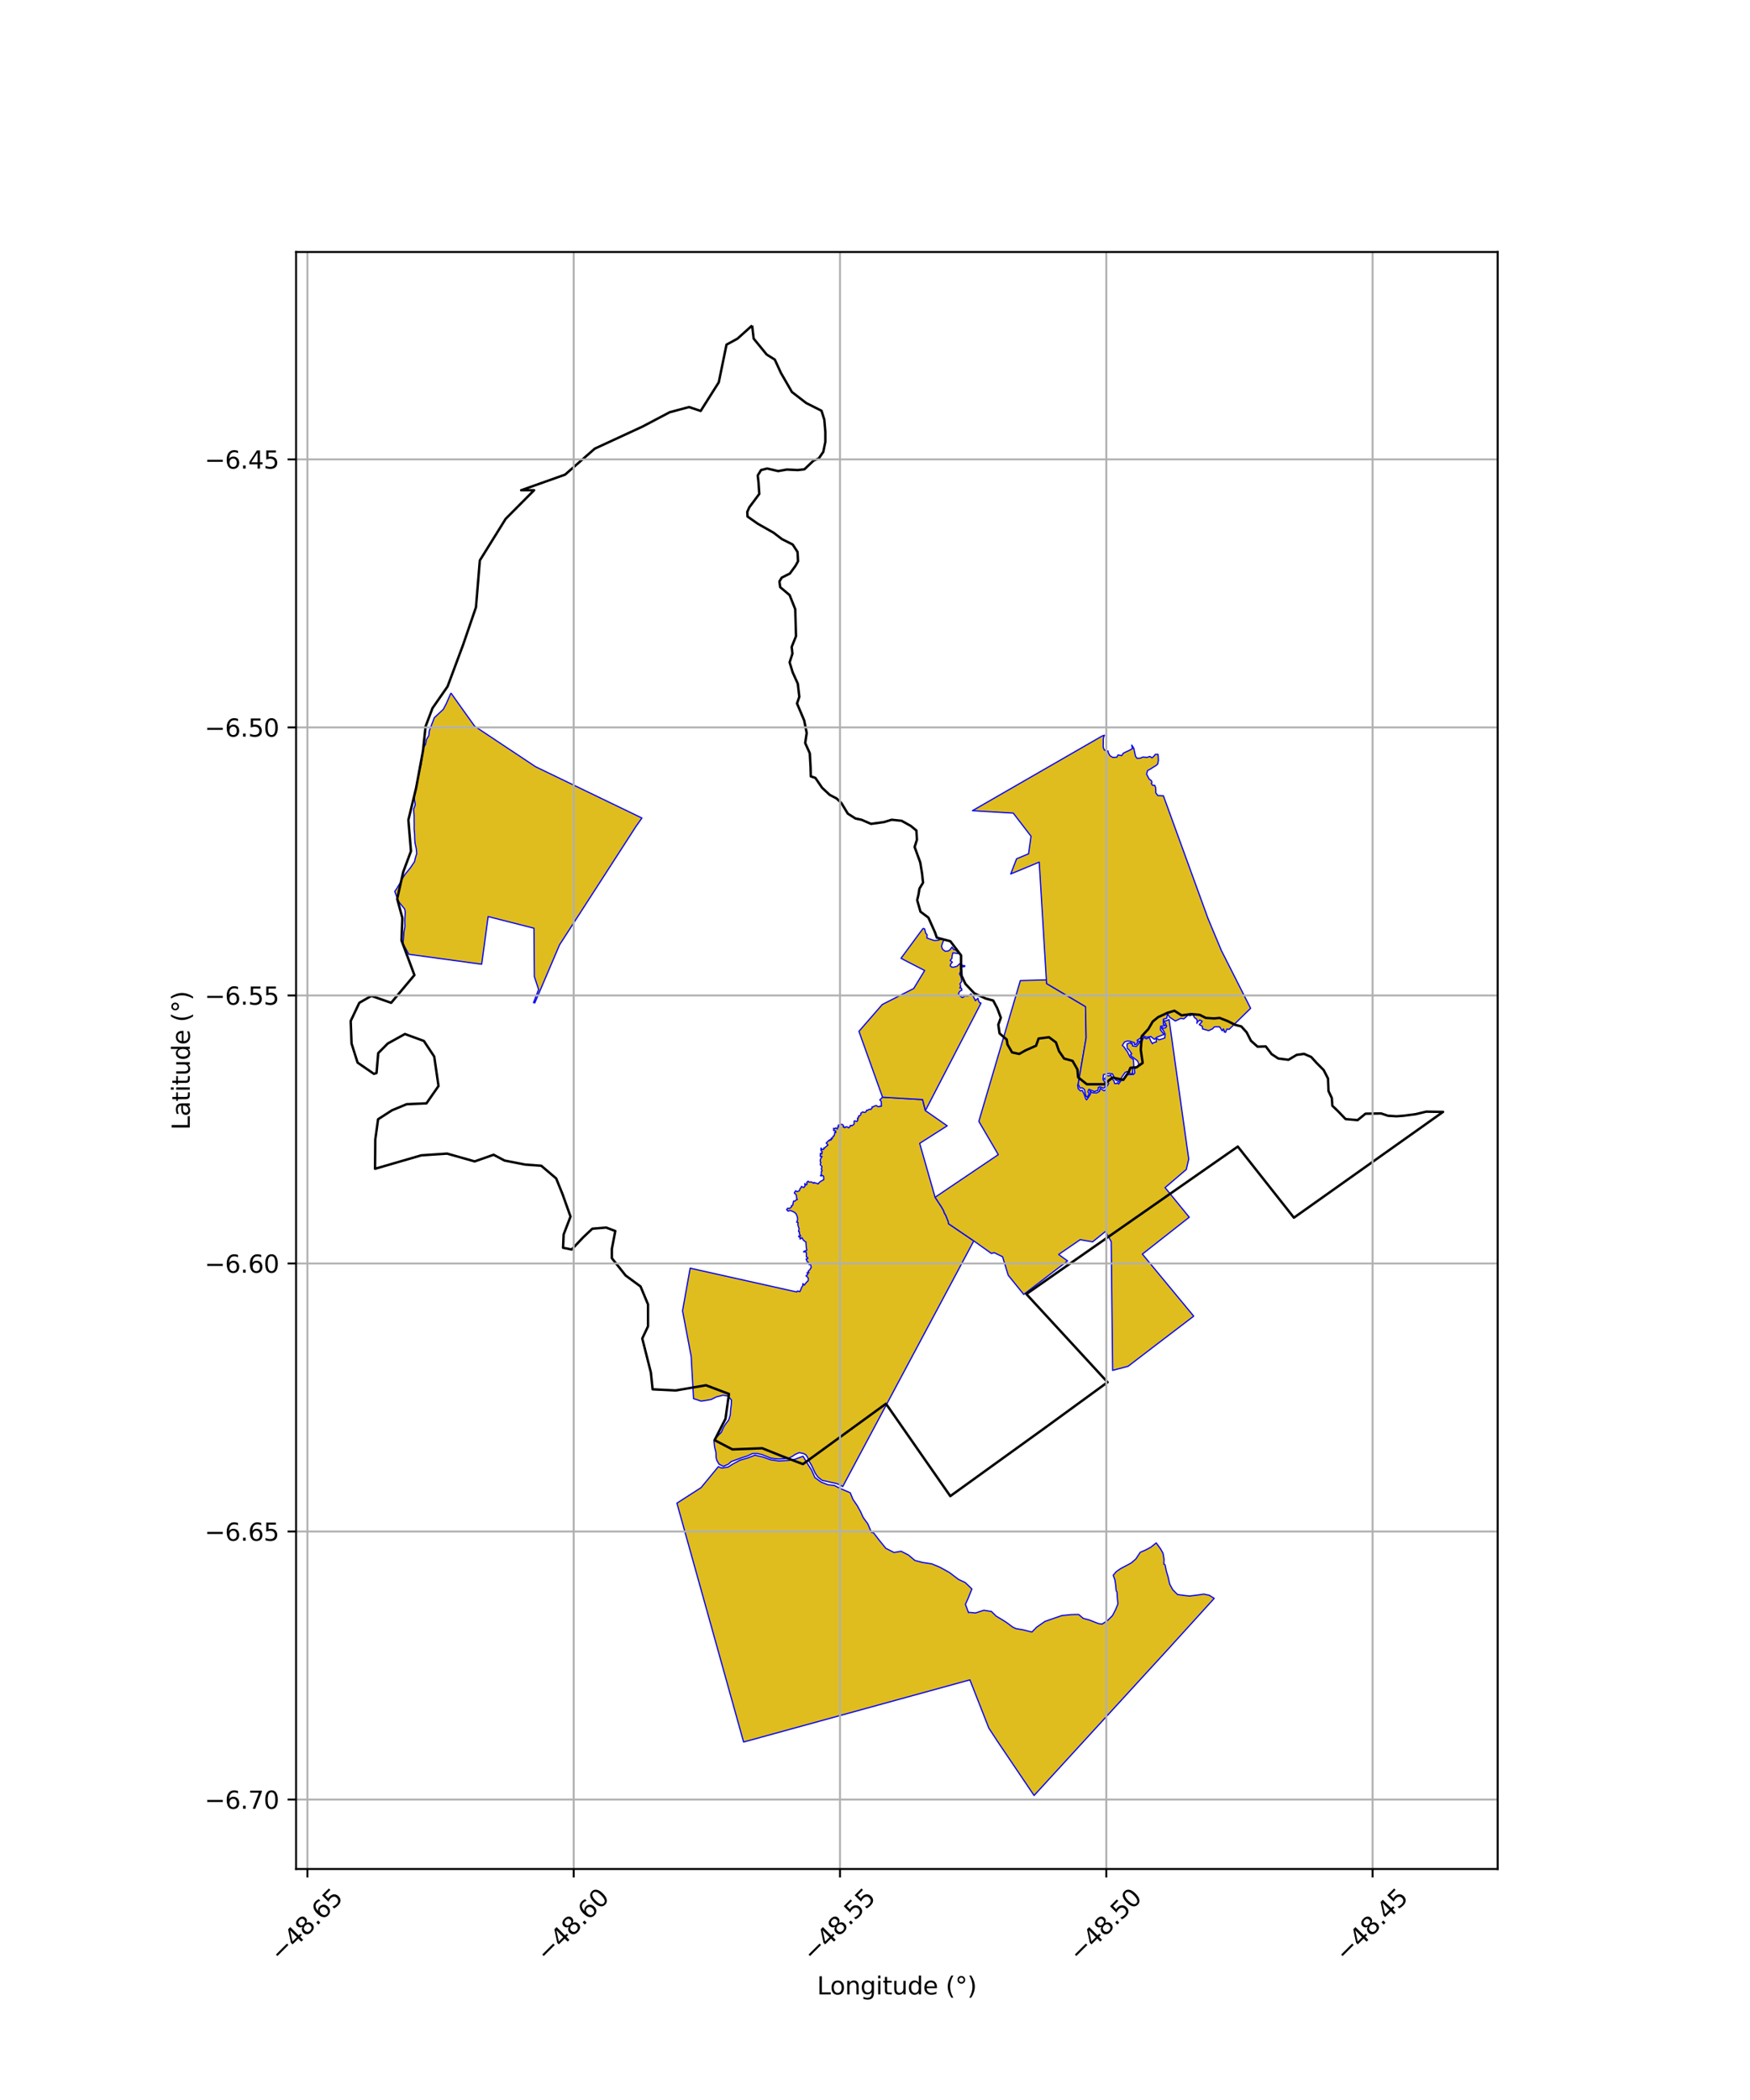 <?xml version="1.0" encoding="utf-8" standalone="no"?>
<!DOCTYPE svg PUBLIC "-//W3C//DTD SVG 1.1//EN"
  "http://www.w3.org/Graphics/SVG/1.1/DTD/svg11.dtd">
<svg xmlns:xlink="http://www.w3.org/1999/xlink" width="720pt" height="864pt" viewBox="0 0 720 864" xmlns="http://www.w3.org/2000/svg" version="1.1">
 <defs>
  <style type="text/css">*{stroke-linejoin: round; stroke-linecap: butt}</style>
 </defs>
 <g id="figure_1">
  <g id="patch_1">
   <path d="M 0 864 
L 720 864 
L 720 0 
L 0 0 
z
" style="fill: #ffffff"/>
  </g>
  <g id="axes_1">
   <g id="patch_2">
    <path d="M 121.815 768.96 
L 616.185 768.96 
L 616.185 103.68 
L 121.815 103.68 
z
" style="fill: #ffffff"/>
   </g>
   <g id="PatchCollection_1">
    <path d="M 295.506 603.476 
L 295.559 603.418 
L 296.921 603.998 
L 299.587 603.578 
L 301.449 602.377 
L 304.39 600.794 
L 307.767 599.801 
L 310.616 598.698 
L 313.962 599.487 
L 316.981 600.586 
L 320.46 601.089 
L 324.477 600.859 
L 327.094 600.369 
L 330.384 599.138 
L 332.615 602.814 
L 333.934 604.87 
L 335.256 607.895 
L 337.849 609.789 
L 340.685 610.878 
L 343.239 611.14 
L 345.686 612.402 
L 349.813 614.154 
L 350.931 616.883 
L 352.662 619.404 
L 354.064 621.959 
L 355.169 624.386 
L 357.045 626.953 
L 358.564 630.512 
L 359.376 630.622 
L 361.843 633.811 
L 364.443 637.013 
L 367.827 638.735 
L 370.74 638.236 
L 373.739 639.757 
L 376.41 642.007 
L 379.382 642.799 
L 383.331 643.408 
L 386.628 644.761 
L 390.568 646.933 
L 394.274 649.753 
L 397.179 651.152 
L 399.867 653.741 
L 398.348 657.528 
L 397.207 660.071 
L 398.488 663.502 
L 398.768 663.362 
L 401.361 663.617 
L 404.782 662.504 
L 407.905 663.009 
L 409.91 664.965 
L 412.666 666.595 
L 414.362 667.706 
L 416.601 669.392 
L 417.958 670.047 
L 421.218 670.622 
L 424.55 671.463 
L 426.502 669.471 
L 429.892 667.116 
L 433.001 666.013 
L 436.915 664.682 
L 440.851 664.283 
L 443.798 664.233 
L 445.651 665.831 
L 448.265 666.537 
L 451.98 668.006 
L 453.436 668.19 
L 455.682 666.727 
L 457.723 664.685 
L 459.008 662.203 
L 459.945 659.847 
L 459.683 657.286 
L 459.549 654.971 
L 459.224 654.473 
L 459.028 652.278 
L 458.724 650.08 
L 458.01 648.103 
L 459.223 646.632 
L 461.113 645.336 
L 463.33 644.171 
L 465.396 643.061 
L 467.3 641.42 
L 469.13 638.665 
L 471.389 637.688 
L 473.49 636.555 
L 475.705 634.801 
L 477.409 637.134 
L 478.494 639.027 
L 478.902 641.447 
L 478.838 643.539 
L 479.333 643.76 
L 479.882 646.431 
L 480.559 648.688 
L 481.266 651.786 
L 482.498 654.048 
L 484.464 656.029 
L 487.337 656.438 
L 489.426 656.659 
L 492.881 656.23 
L 495.269 655.863 
L 497.508 656.335 
L 499.565 657.613 
L 481.299 677.739 
L 425.451 738.72 
L 410.29 716.277 
L 406.837 710.991 
L 399.044 691.145 
L 305.936 716.723 
L 278.501 618.443 
L 288.417 612.07 
L 295.506 603.476 
" clip-path="url(#p84594299e8)" style="fill: #e0bd1f; stroke: #0000ff; stroke-width: 0.5"/>
    <path d="M 363.099 451.42 
L 379.591 452.409 
L 380.732 456.934 
L 389.702 463.195 
L 378.385 470.413 
L 384.725 492.583 
L 387.402 496.665 
L 388.277 498.211 
L 388.48 498.955 
L 389.111 500.027 
L 390.146 502.62 
L 390.232 503.469 
L 400.644 510.548 
L 346.723 611.61 
L 345.502 610.883 
L 343.967 610.305 
L 342.235 609.964 
L 340.311 609.507 
L 338.238 609.051 
L 336.531 607.732 
L 335.447 606.19 
L 334.627 604.438 
L 333.912 602.958 
L 332.928 601.245 
L 332.315 599.692 
L 331.601 598.586 
L 330.696 598.066 
L 328.799 597.662 
L 327.107 598.409 
L 326.04 599.172 
L 324.616 599.847 
L 322.716 600.152 
L 320.612 600.291 
L 318.843 600.152 
L 317.141 599.908 
L 315.193 599.133 
L 313.485 598.45 
L 311.59 598.01 
L 309.606 598.035 
L 307.617 598.983 
L 305.381 599.687 
L 303.301 600.437 
L 300.898 601.325 
L 299.597 602.446 
L 297.589 603.296 
L 295.848 602.411 
L 294.929 600.858 
L 294.61 599.643 
L 294.561 597.584 
L 293.993 595.293 
L 293.747 592.961 
L 294.911 591.198 
L 296.796 589.253 
L 297.703 587.199 
L 298.526 585.89 
L 299.849 584.166 
L 300.458 582.15 
L 300.591 580.031 
L 300.848 578.026 
L 300.938 575.995 
L 299.492 574.343 
L 297.462 574.044 
L 294.763 574.726 
L 292.584 575.791 
L 290.449 576.171 
L 288.444 576.474 
L 286.267 575.715 
L 285.345 575.446 
L 284.364 558.07 
L 280.811 539.311 
L 283.948 521.759 
L 327.508 531.485 
L 327.789 531.544 
L 328.136 531.138 
L 329.06 531.432 
L 329.479 530.533 
L 329.785 529.722 
L 330.273 528.934 
L 330.351 528.111 
L 330.884 528.732 
L 331.834 527.552 
L 332.501 526.913 
L 332.552 525.893 
L 332.031 525.218 
L 331.613 524.907 
L 332.338 524.332 
L 332.041 523.573 
L 332.477 523.776 
L 332.816 523.583 
L 332.5 523.035 
L 333.226 522.325 
L 333.744 521.448 
L 333.486 520.194 
L 333.267 520.056 
L 332.954 520.351 
L 332.627 519.363 
L 332.115 519.109 
L 331.648 517.995 
L 332.31 517.878 
L 332.287 517.395 
L 331.736 517.071 
L 331.792 515.856 
L 331.633 515.047 
L 330.65 515.105 
L 330.767 514.808 
L 331.368 514.649 
L 331.987 514.303 
L 331.748 513.509 
L 331.695 512.795 
L 331.627 512.127 
L 331.588 511.015 
L 330.953 510.613 
L 330.925 510.48 
L 330.481 510.188 
L 329.998 509.263 
L 329.156 509.788 
L 329.253 509.166 
L 328.673 508.874 
L 328.6 508.525 
L 329.413 508.49 
L 328.913 507.699 
L 328.889 506.751 
L 328.528 506.699 
L 328.767 505.53 
L 328.402 504.423 
L 328.216 503.79 
L 328.354 502.988 
L 327.775 502.851 
L 327.945 502.495 
L 328.202 501.595 
L 328.023 500.589 
L 327.572 499.475 
L 326.959 498.864 
L 325.931 498.315 
L 325.047 498.029 
L 324.262 498.305 
L 323.634 497.667 
L 324.097 497.071 
L 324.588 497.222 
L 325.303 496.876 
L 325.744 496.387 
L 325.555 496.114 
L 326.203 495.808 
L 326.267 495.114 
L 326.533 494.132 
L 326.75 494.226 
L 327.144 494.106 
L 327.495 493.685 
L 328.065 493.519 
L 327.798 493.05 
L 327.662 492.47 
L 327.68 491.964 
L 327.305 491.239 
L 326.798 490.858 
L 326.913 490.548 
L 327.36 489.908 
L 327.97 490.29 
L 328.894 489.892 
L 329.107 489.165 
L 329.58 488.566 
L 329.754 488.135 
L 330.693 488.593 
L 331.207 487.935 
L 331.091 486.971 
L 331.73 487.529 
L 332.055 487.095 
L 331.881 486.524 
L 332.531 485.934 
L 332.635 486.239 
L 333.102 486.339 
L 333.779 486.259 
L 334.363 486.573 
L 334.833 486.818 
L 334.899 486.499 
L 336.63 487.081 
L 337.144 486.397 
L 337.944 485.878 
L 338.892 485.359 
L 338.897 484.69 
L 338.817 483.936 
L 338.318 483.589 
L 337.789 483.851 
L 337.563 483.692 
L 337.835 483.475 
L 337.954 482.398 
L 337.877 482.07 
L 338.248 481.63 
L 338.113 481.262 
L 337.88 480.911 
L 338.134 480.359 
L 338.113 479.815 
L 337.649 479.445 
L 337.466 479.03 
L 337.734 478.286 
L 337.474 477.903 
L 337.494 477.13 
L 337.839 476.378 
L 338.212 475.789 
L 337.466 475.759 
L 337.508 474.868 
L 337.504 474.548 
L 338.164 474.761 
L 338.107 474.175 
L 338.325 473.912 
L 337.805 473.392 
L 337.728 472.723 
L 337.801 472.33 
L 338.204 472.918 
L 338.86 472.887 
L 338.958 472.283 
L 339.302 472.298 
L 339.801 471.79 
L 340.659 471.104 
L 339.924 470.248 
L 340.635 469.565 
L 341.148 469.058 
L 341.281 469.32 
L 341.463 469.124 
L 341.604 468.79 
L 341.985 468.992 
L 342.007 468.269 
L 342.412 468.431 
L 342.742 467.462 
L 342.948 467.496 
L 343.223 467.193 
L 343.39 466.555 
L 343.415 465.811 
L 343.85 466.007 
L 343.829 465.636 
L 343.801 465.243 
L 342.959 465.103 
L 343.032 464.701 
L 342.921 464.227 
L 343.362 464.373 
L 343.912 464.038 
L 344.511 464.521 
L 344.782 463.466 
L 345.039 462.767 
L 345.272 463.653 
L 345.773 462.53 
L 346.713 462.693 
L 347.08 463.326 
L 346.893 463.666 
L 347.694 463.974 
L 347.731 463.681 
L 348.46 463.552 
L 349.129 464.043 
L 349.852 463.383 
L 349.719 463.138 
L 350.261 463.049 
L 350.528 463.157 
L 351.277 462.637 
L 351.446 462.179 
L 351.387 461.487 
L 351.53 461.141 
L 352.557 461.389 
L 352.967 460.777 
L 352.771 460.44 
L 352.834 460.014 
L 353.007 460.155 
L 353.279 459.729 
L 353.176 459.496 
L 353.283 459.113 
L 353.877 458.987 
L 354.228 458.392 
L 354.157 458.03 
L 354.931 457.458 
L 355.5 457.692 
L 356.263 457.512 
L 356.593 456.713 
L 356.833 456.868 
L 357.212 456.685 
L 357.624 456.356 
L 358.378 456.437 
L 358.411 456.189 
L 358.794 455.883 
L 358.786 455.396 
L 359.177 455.388 
L 359.688 455.094 
L 360.028 454.951 
L 360.643 454.853 
L 361.034 455.213 
L 361.602 455.348 
L 362.023 455.057 
L 362.291 455.231 
L 362.695 455.006 
L 362.587 454.457 
L 362.621 453.635 
L 362.411 452.943 
L 361.967 452.546 
L 363.099 451.42 
" clip-path="url(#p84594299e8)" style="fill: #e0bd1f; stroke: #0000ff; stroke-width: 0.5"/>
    <path d="M 430.5 403.13 
L 430.643 404.692 
L 446.619 414.151 
L 446.866 427.009 
L 443.575 446.126 
L 443.361 446.492 
L 443.62 447.96 
L 444.566 448.849 
L 445.208 448.558 
L 446.1 450.309 
L 446.682 451.983 
L 447.068 452.514 
L 447.803 451.482 
L 448.667 450.087 
L 448.396 448.813 
L 449.345 449.56 
L 451.173 449.68 
L 452.362 448.981 
L 452.626 447.772 
L 454.031 448.668 
L 454.692 448.711 
L 454.978 447.756 
L 456.156 445.742 
L 455.38 444.827 
L 454.264 443.825 
L 454.802 443.527 
L 455.021 442.583 
L 456.199 442.67 
L 457.005 442.285 
L 457.241 442.876 
L 457.473 443.84 
L 458.27 444.58 
L 458.632 445.83 
L 459.395 445.818 
L 459.758 445.427 
L 460.237 446.018 
L 460.713 445.28 
L 461.791 443.972 
L 462.739 443.68 
L 463.324 442.169 
L 464.965 442.143 
L 466.359 442.042 
L 466.884 441.44 
L 466.704 439.777 
L 467.417 439.323 
L 468.327 438.539 
L 468.488 437.577 
L 467.984 436.462 
L 466.794 435.535 
L 465.387 434.549 
L 465.14 433.88 
L 465.612 433.572 
L 464.824 432.375 
L 464.337 431.739 
L 463.869 431.537 
L 463.68 430.116 
L 463.73 429.464 
L 465.313 428.881 
L 465.329 429.476 
L 465.919 429.365 
L 465.95 430.301 
L 467.535 430.524 
L 468.612 429.206 
L 468.973 428.887 
L 468.459 428.347 
L 469.796 428.371 
L 470.586 426.793 
L 471.638 427.405 
L 472.851 426.82 
L 473.268 427.856 
L 473.477 428.345 
L 474.131 429.411 
L 474.706 428.927 
L 475.776 428.665 
L 475.673 427.662 
L 476.039 427.266 
L 476.796 427.82 
L 477.994 427.483 
L 479.229 427.042 
L 479.368 425.433 
L 478.602 423.868 
L 478.065 423.277 
L 478.014 422.682 
L 478.563 423.016 
L 479.619 422.864 
L 479.988 422.128 
L 479.574 421.505 
L 479.646 421.222 
L 479.27 420.958 
L 478.991 420.017 
L 479.746 420.003 
L 480.876 419.533 
L 481.004 419.479 
L 489.073 476.854 
L 488.086 481.146 
L 479.344 488.622 
L 489.295 500.799 
L 470.008 515.968 
L 491.077 541.444 
L 491.116 541.511 
L 475.483 553.44 
L 464.123 562.136 
L 457.764 563.812 
L 457.176 510.849 
L 454.849 506.633 
L 449.531 510.927 
L 444.414 510.038 
L 435.552 516.125 
L 439.226 518.773 
L 421.189 532.558 
L 414.816 524.689 
L 412.484 517.053 
L 408.977 515.366 
L 407.924 515.734 
L 400.645 510.545 
L 390.233 503.466 
L 390.147 502.617 
L 389.111 500.025 
L 388.481 498.953 
L 388.278 498.209 
L 387.403 496.662 
L 384.725 492.581 
L 410.72 475.049 
L 402.717 461.362 
L 419.797 403.432 
L 430.5 403.13 
" clip-path="url(#p84594299e8)" style="fill: #e0bd1f; stroke: #0000ff; stroke-width: 0.5"/>
    <path d="M 379.826 381.903 
L 380.43 382.211 
L 380.872 383.913 
L 381.452 384.657 
L 381.367 385.922 
L 382.833 386.457 
L 384.291 386.943 
L 385.803 386.894 
L 386.616 386.595 
L 387.713 386.224 
L 388.231 386.941 
L 387.686 388.216 
L 387.352 389.387 
L 387.815 390.57 
L 388.842 391.339 
L 390.107 391.272 
L 390.858 390.757 
L 391.662 389.671 
L 392.446 390.734 
L 392.946 390.666 
L 393.879 391.535 
L 394.625 392.362 
L 393.301 392.191 
L 392.009 392.038 
L 391.699 393.413 
L 391.618 394.343 
L 390.921 395.147 
L 391.822 395.884 
L 391.161 396.579 
L 390.936 397.32 
L 391.565 397.892 
L 392.458 397.907 
L 393.789 397.507 
L 394.82 396.52 
L 395.259 396.821 
L 395.807 397.153 
L 396.363 397.243 
L 397.009 397.418 
L 396.898 397.645 
L 395.728 397.841 
L 395.126 398.484 
L 395.308 399.333 
L 394.766 400.71 
L 395.219 401.497 
L 395.576 402.604 
L 395.641 403.873 
L 394.942 404.781 
L 395.273 405.868 
L 394.864 406.436 
L 395.563 406.512 
L 395.708 407.453 
L 395.233 407.623 
L 394.753 408.006 
L 394.345 408.855 
L 394.942 409.792 
L 395.977 410.452 
L 397.082 409.728 
L 398.128 409.864 
L 398.77 409.487 
L 399.494 408.958 
L 400.349 409.849 
L 401.008 411.019 
L 401.286 411.706 
L 402.105 410.964 
L 402.332 410.713 
L 402.598 411.776 
L 403.023 412.522 
L 403.629 412.706 
L 380.731 456.93 
L 379.59 452.405 
L 363.099 451.417 
L 353.39 424.321 
L 362.98 413.295 
L 375.921 406.697 
L 380.424 399.299 
L 370.693 394.274 
L 379.826 381.903 
" clip-path="url(#p84594299e8)" style="fill: #e0bd1f; stroke: #0000ff; stroke-width: 0.5"/>
    <path d="M 453.546 302.76 
L 454.397 302.511 
L 454.05 303.257 
L 453.926 304.29 
L 453.928 305.601 
L 453.894 307.391 
L 454.31 308.489 
L 455.185 309.007 
L 455.861 308.961 
L 455.943 309.54 
L 456.66 310.898 
L 457.821 311.614 
L 459.516 311.506 
L 459.996 310.596 
L 461.47 310.9 
L 462.192 309.877 
L 463.315 309.322 
L 464.361 308.855 
L 465.876 308.025 
L 465.655 306.55 
L 466.495 307.928 
L 466.908 309.878 
L 467.181 311.099 
L 467.803 312.016 
L 469.161 311.918 
L 470.27 311.44 
L 471.859 311.607 
L 473.122 311.221 
L 473.958 311.795 
L 474.735 311.126 
L 475.348 310.35 
L 476.444 310.353 
L 476.525 311.38 
L 476.59 312.917 
L 476.318 314.332 
L 475.592 314.994 
L 474.433 315.681 
L 473.457 316.321 
L 472.145 317.028 
L 471.745 318.498 
L 472.174 319.352 
L 472.863 320.618 
L 473.7 321.135 
L 473.978 321.99 
L 473.651 322.298 
L 474.16 323.061 
L 475.129 323.134 
L 475.477 324.101 
L 475.547 325.385 
L 475.5 326.125 
L 476.356 327.327 
L 477.266 327.325 
L 478.651 327.406 
L 497.065 378.033 
L 502.49 391.025 
L 514.088 413.948 
L 514.541 414.845 
L 505.667 423.541 
L 504.839 423.355 
L 504.408 424.263 
L 504.201 424.747 
L 503.689 424.555 
L 503.667 424.152 
L 503.65 423.933 
L 503.318 423.314 
L 503.131 423.904 
L 502.818 424.074 
L 501.78 422.467 
L 500.152 422.437 
L 499.48 422.567 
L 498.97 423.219 
L 497.298 424.036 
L 494.753 423.309 
L 494.662 422.26 
L 493.42 421.566 
L 494.619 420.21 
L 493.632 419.647 
L 492.624 420.505 
L 492.439 421.027 
L 492.583 420.055 
L 492.348 419.315 
L 491.47 418.686 
L 490.781 417.409 
L 489.583 417.861 
L 488.728 417.656 
L 487.818 418.55 
L 486.964 419.238 
L 485.913 418.954 
L 483.574 420.066 
L 481.854 418.926 
L 481.159 418.473 
L 480.45 417.205 
L 480.183 417.908 
L 480.04 418.939 
L 478.67 419.307 
L 478.615 420.22 
L 478.631 421.336 
L 479.367 422.009 
L 477.517 422.229 
L 477.406 423.681 
L 478.919 425.579 
L 475.936 426.748 
L 474.949 427.626 
L 473.459 426.448 
L 471.765 426.76 
L 470.176 426.16 
L 468.972 427.275 
L 467.842 427.988 
L 468.118 428.858 
L 467.333 429.762 
L 466.769 429.783 
L 466.765 428.997 
L 464.808 428.369 
L 463.788 428.32 
L 462.685 428.694 
L 461.76 430.105 
L 462.397 430.696 
L 463.48 432.252 
L 463.829 432.604 
L 464.238 433.519 
L 464.958 434.94 
L 466.319 435.93 
L 466.477 438.443 
L 465.957 439.661 
L 466.021 441.673 
L 464.893 441.73 
L 464.457 441.104 
L 463.569 440.88 
L 462.792 441.373 
L 461.507 443.24 
L 460.285 445.021 
L 458.975 444.291 
L 457.702 441.837 
L 456.306 441.647 
L 454.004 442.114 
L 453.816 444.045 
L 454.217 444.854 
L 455.169 445.433 
L 454.63 446.807 
L 454.63 447.28 
L 454.035 447.752 
L 452.526 447.144 
L 451.847 447.456 
L 451.754 448.616 
L 450.242 449.099 
L 448.015 448.175 
L 447.588 449.175 
L 448.149 450.072 
L 447.284 451.474 
L 446.712 450.807 
L 446.411 449.466 
L 446.133 448.216 
L 445.266 447.567 
L 444.333 447.689 
L 443.881 446.633 
L 443.575 446.126 
L 446.866 427.01 
L 446.619 414.151 
L 430.643 404.692 
L 430.5 403.13 
L 427.566 354.703 
L 415.85 359.569 
L 418.242 353.329 
L 423.181 351.274 
L 424.187 344.047 
L 416.88 334.539 
L 400.093 333.536 
L 453.546 302.76 
" clip-path="url(#p84594299e8)" style="fill: #e0bd1f; stroke: #0000ff; stroke-width: 0.5"/>
    <path d="M 185.518 285.103 
L 195.27 298.775 
L 220.367 315.459 
L 264.1 336.56 
L 261.581 340.136 
L 230.22 388.728 
L 220.029 412.636 
L 219.503 412.516 
L 221.594 407.107 
L 219.847 401.808 
L 219.682 381.897 
L 200.833 377.106 
L 198.18 396.713 
L 168.206 392.624 
L 165.809 388.224 
L 166.023 385.991 
L 166.176 383.569 
L 166.604 381.245 
L 166.54 378.621 
L 166.717 375.256 
L 166.499 374.004 
L 164.226 371.244 
L 163.292 369.183 
L 162.415 366.777 
L 163.28 365.508 
L 164.46 363.527 
L 165.512 361.51 
L 166.676 359.702 
L 168.127 357.919 
L 168.824 357.068 
L 169.849 355.54 
L 170.525 354.544 
L 170.935 352.839 
L 171.446 351.131 
L 171.231 349.012 
L 170.787 347.017 
L 170.625 345.249 
L 170.585 343.217 
L 170.378 341.032 
L 170.397 339.37 
L 170.368 337.071 
L 170.365 335.442 
L 170.173 332.924 
L 170.866 331.083 
L 170.436 328.559 
L 170.569 327.277 
L 170.951 325.156 
L 171.195 323.901 
L 171.426 322.553 
L 171.829 320.857 
L 172.191 319.424 
L 172.547 317.591 
L 172.935 315.999 
L 173.287 314.458 
L 173.58 312.408 
L 173.815 310.203 
L 174.166 307.778 
L 175.082 306.195 
L 175.422 304.296 
L 176.413 302.679 
L 176.6 300.811 
L 177.275 298.958 
L 178.7 295.275 
L 182.381 291.846 
L 183.594 289.542 
L 185.098 286.075 
L 185.518 285.103 
" clip-path="url(#p84594299e8)" style="fill: #e0bd1f; stroke: #0000ff; stroke-width: 0.5"/>
   </g>
   <g id="PatchCollection_2">
    <path d="M 309.447 133.92 
L 310.077 139.308 
L 315.429 145.857 
L 318.788 147.97 
L 321.307 153.463 
L 325.82 161.281 
L 331.697 165.823 
L 337.994 168.992 
L 339.149 172.69 
L 339.569 177.655 
L 339.569 181.775 
L 338.729 185.895 
L 336.84 188.641 
L 334.741 189.487 
L 330.962 193.078 
L 328.234 193.395 
L 323.721 193.184 
L 320.152 193.818 
L 315.639 192.761 
L 313.12 193.395 
L 311.756 195.614 
L 312.071 198.466 
L 312.386 203.22 
L 308.292 208.713 
L 307.453 210.614 
L 307.558 212.516 
L 311.756 215.474 
L 318.263 219.171 
L 321.726 221.812 
L 326.135 224.031 
L 328.129 227.094 
L 328.339 230.897 
L 327.289 232.799 
L 324.98 235.968 
L 321.622 237.658 
L 320.677 239.243 
L 320.992 241.567 
L 324.875 244.842 
L 327.184 250.652 
L 327.499 261.744 
L 325.715 266.181 
L 326.03 268.928 
L 324.875 272.519 
L 326.135 276.639 
L 328.234 281.287 
L 328.863 286.675 
L 327.919 289.422 
L 330.857 296.394 
L 331.907 301.57 
L 331.277 305.69 
L 333.166 309.916 
L 333.481 315.409 
L 333.586 319.423 
L 335.475 320.057 
L 338.204 324.072 
L 341.353 327.029 
L 344.187 328.508 
L 346.181 330.41 
L 348.804 334.741 
L 351.953 336.748 
L 354.472 337.277 
L 358.355 338.967 
L 363.708 338.227 
L 366.856 337.277 
L 370.95 337.699 
L 374.728 339.812 
L 377.037 341.713 
L 377.247 345.516 
L 376.302 348.474 
L 378.611 354.813 
L 379.346 359.25 
L 379.766 363.158 
L 378.296 365.588 
L 377.877 368.123 
L 377.352 370.342 
L 378.716 375.096 
L 381.97 377.525 
L 384.699 383.652 
L 385.433 385.765 
L 390.996 387.244 
L 395.404 393.054 
L 395.404 397.491 
L 395.614 401.4 
L 397.188 404.78 
L 400.861 408.689 
L 405.479 410.802 
L 408.628 411.647 
L 410.307 414.816 
L 411.777 418.725 
L 410.727 421.577 
L 411.252 425.169 
L 414.191 427.704 
L 414.505 429.711 
L 416.395 432.986 
L 419.333 433.62 
L 421.957 432.141 
L 426.26 430.239 
L 427.31 427.282 
L 431.613 426.753 
L 434.447 428.866 
L 435.706 432.458 
L 437.805 435.521 
L 441.269 436.472 
L 443.263 439.958 
L 443.577 443.233 
L 447.146 446.085 
L 454.283 446.085 
L 457.746 443.339 
L 462.154 444.29 
L 464.358 441.12 
L 465.093 439.325 
L 467.612 439.113 
L 470.131 437.317 
L 469.344 431.903 
L 469.763 426.304 
L 472.492 423.346 
L 474.276 420.283 
L 476.48 418.487 
L 480.364 416.691 
L 483.197 415.846 
L 486.136 417.748 
L 490.019 417.219 
L 493.588 417.536 
L 496.107 418.804 
L 499.57 419.015 
L 501.774 418.804 
L 505.028 420.072 
L 508.176 421.656 
L 510.695 422.29 
L 512.899 424.72 
L 514.684 428.206 
L 517.412 430.636 
L 520.771 430.53 
L 523.185 433.699 
L 525.914 435.495 
L 530.112 436.023 
L 533.47 434.016 
L 536.514 433.594 
L 539.453 434.861 
L 541.657 437.291 
L 544.595 440.249 
L 546.379 443.735 
L 546.589 448.911 
L 547.954 451.764 
L 548.164 454.933 
L 550.368 457.046 
L 553.621 460.426 
L 558.554 460.849 
L 561.808 458.208 
L 568.21 458.102 
L 571.044 459.053 
L 574.612 459.264 
L 577.446 459.053 
L 582.379 458.419 
L 586.787 457.362 
L 593.714 457.468 
L 532.355 500.992 
L 509.265 471.73 
L 422.273 532.406 
L 455.68 568.688 
L 430.012 587.391 
L 390.978 615.545 
L 364.521 577.531 
L 330.348 602.375 
L 321.776 599.122 
L 313.603 595.847 
L 301.323 596.323 
L 294.003 592.52 
L 298.489 583.725 
L 299.906 573.505 
L 290.461 569.939 
L 277.945 572.078 
L 268.499 571.603 
L 267.791 564.71 
L 264.248 550.686 
L 266.61 545.695 
L 266.61 536.663 
L 263.54 529.294 
L 257.4 524.778 
L 251.733 517.648 
L 251.733 513.845 
L 253.15 506.476 
L 249.371 505.05 
L 243.704 505.525 
L 239.925 509.091 
L 235.202 514.082 
L 231.66 513.369 
L 231.896 507.902 
L 234.73 500.534 
L 231.424 491.264 
L 228.827 484.846 
L 222.687 479.617 
L 216.075 479.142 
L 207.573 477.478 
L 203.087 475.101 
L 195.294 477.835 
L 183.959 474.626 
L 173.332 475.339 
L 154.302 480.869 
L 154.399 468.839 
L 155.555 460.496 
L 161.289 456.799 
L 167.311 454.303 
L 175.458 453.947 
L 180.417 446.816 
L 178.646 434.694 
L 174.395 428.276 
L 166.602 425.424 
L 159.518 429.346 
L 155.621 433.268 
L 154.913 441.468 
L 153.85 441.825 
L 147.12 437.19 
L 144.641 429.346 
L 144.286 420.076 
L 147.829 412.589 
L 152.788 409.737 
L 160.935 412.589 
L 170.499 401.18 
L 165.185 386.918 
L 165.54 377.649 
L 163.414 369.805 
L 165.894 358.752 
L 169.082 350.195 
L 168.019 337.36 
L 171.207 324.168 
L 174.041 308.837 
L 175.103 298.854 
L 177.937 291.367 
L 184.136 282.454 
L 190.512 265.34 
L 195.825 249.831 
L 197.419 230.578 
L 208.046 213.465 
L 219.735 201.699 
L 214.422 201.699 
L 232.487 195.281 
L 244.707 184.585 
L 264.366 175.494 
L 275.524 169.611 
L 283.494 167.472 
L 288.276 169.076 
L 295.715 157.31 
L 298.903 141.801 
L 303.429 139.325 
L 309.447 133.92 
L 309.447 133.92 
" clip-path="url(#p84594299e8)" style="fill: none; stroke: #000000"/>
   </g>
   <g id="matplotlib.axis_1">
    <g id="xtick_1">
     <g id="line2d_1">
      <path d="M 126.475 768.96 
L 126.475 103.68 
" clip-path="url(#p84594299e8)" style="fill: none; stroke: #b0b0b0; stroke-width: 0.8; stroke-linecap: square"/>
     </g>
     <g id="line2d_2">
      <defs>
       <path id="ma24e5633cd" d="M 0 0 
L 0 3.5 
" style="stroke: #000000; stroke-width: 0.8"/>
      </defs>
      <g>
       <use xlink:href="#ma24e5633cd" x="126.475" y="768.96" style="stroke: #000000; stroke-width: 0.8"/>
      </g>
     </g>
     <g id="text_1">
      <!-- −48.65 -->
      <g transform="translate(115.342 807.501) rotate(-45) scale(0.1 -0.1)">
       <defs>
        <path id="DejaVuSans-2212" d="M 678 2272 
L 4684 2272 
L 4684 1741 
L 678 1741 
L 678 2272 
z
" transform="scale(0.016)"/>
        <path id="DejaVuSans-34" d="M 2419 4116 
L 825 1625 
L 2419 1625 
L 2419 4116 
z
M 2253 4666 
L 3047 4666 
L 3047 1625 
L 3713 1625 
L 3713 1100 
L 3047 1100 
L 3047 0 
L 2419 0 
L 2419 1100 
L 313 1100 
L 313 1709 
L 2253 4666 
z
" transform="scale(0.016)"/>
        <path id="DejaVuSans-38" d="M 2034 2216 
Q 1584 2216 1326 1975 
Q 1069 1734 1069 1313 
Q 1069 891 1326 650 
Q 1584 409 2034 409 
Q 2484 409 2743 651 
Q 3003 894 3003 1313 
Q 3003 1734 2745 1975 
Q 2488 2216 2034 2216 
z
M 1403 2484 
Q 997 2584 770 2862 
Q 544 3141 544 3541 
Q 544 4100 942 4425 
Q 1341 4750 2034 4750 
Q 2731 4750 3128 4425 
Q 3525 4100 3525 3541 
Q 3525 3141 3298 2862 
Q 3072 2584 2669 2484 
Q 3125 2378 3379 2068 
Q 3634 1759 3634 1313 
Q 3634 634 3220 271 
Q 2806 -91 2034 -91 
Q 1263 -91 848 271 
Q 434 634 434 1313 
Q 434 1759 690 2068 
Q 947 2378 1403 2484 
z
M 1172 3481 
Q 1172 3119 1398 2916 
Q 1625 2713 2034 2713 
Q 2441 2713 2670 2916 
Q 2900 3119 2900 3481 
Q 2900 3844 2670 4047 
Q 2441 4250 2034 4250 
Q 1625 4250 1398 4047 
Q 1172 3844 1172 3481 
z
" transform="scale(0.016)"/>
        <path id="DejaVuSans-2e" d="M 684 794 
L 1344 794 
L 1344 0 
L 684 0 
L 684 794 
z
" transform="scale(0.016)"/>
        <path id="DejaVuSans-36" d="M 2113 2584 
Q 1688 2584 1439 2293 
Q 1191 2003 1191 1497 
Q 1191 994 1439 701 
Q 1688 409 2113 409 
Q 2538 409 2786 701 
Q 3034 994 3034 1497 
Q 3034 2003 2786 2293 
Q 2538 2584 2113 2584 
z
M 3366 4563 
L 3366 3988 
Q 3128 4100 2886 4159 
Q 2644 4219 2406 4219 
Q 1781 4219 1451 3797 
Q 1122 3375 1075 2522 
Q 1259 2794 1537 2939 
Q 1816 3084 2150 3084 
Q 2853 3084 3261 2657 
Q 3669 2231 3669 1497 
Q 3669 778 3244 343 
Q 2819 -91 2113 -91 
Q 1303 -91 875 529 
Q 447 1150 447 2328 
Q 447 3434 972 4092 
Q 1497 4750 2381 4750 
Q 2619 4750 2861 4703 
Q 3103 4656 3366 4563 
z
" transform="scale(0.016)"/>
        <path id="DejaVuSans-35" d="M 691 4666 
L 3169 4666 
L 3169 4134 
L 1269 4134 
L 1269 2991 
Q 1406 3038 1543 3061 
Q 1681 3084 1819 3084 
Q 2600 3084 3056 2656 
Q 3513 2228 3513 1497 
Q 3513 744 3044 326 
Q 2575 -91 1722 -91 
Q 1428 -91 1123 -41 
Q 819 9 494 109 
L 494 744 
Q 775 591 1075 516 
Q 1375 441 1709 441 
Q 2250 441 2565 725 
Q 2881 1009 2881 1497 
Q 2881 1984 2565 2268 
Q 2250 2553 1709 2553 
Q 1456 2553 1204 2497 
Q 953 2441 691 2322 
L 691 4666 
z
" transform="scale(0.016)"/>
       </defs>
       <use xlink:href="#DejaVuSans-2212"/>
       <use xlink:href="#DejaVuSans-34" transform="translate(83.789 0)"/>
       <use xlink:href="#DejaVuSans-38" transform="translate(147.412 0)"/>
       <use xlink:href="#DejaVuSans-2e" transform="translate(211.035 0)"/>
       <use xlink:href="#DejaVuSans-36" transform="translate(242.822 0)"/>
       <use xlink:href="#DejaVuSans-35" transform="translate(306.445 0)"/>
      </g>
     </g>
    </g>
    <g id="xtick_2">
     <g id="line2d_3">
      <path d="M 236.038 768.96 
L 236.038 103.68 
" clip-path="url(#p84594299e8)" style="fill: none; stroke: #b0b0b0; stroke-width: 0.8; stroke-linecap: square"/>
     </g>
     <g id="line2d_4">
      <g>
       <use xlink:href="#ma24e5633cd" x="236.038" y="768.96" style="stroke: #000000; stroke-width: 0.8"/>
      </g>
     </g>
     <g id="text_2">
      <!-- −48.60 -->
      <g transform="translate(224.905 807.501) rotate(-45) scale(0.1 -0.1)">
       <defs>
        <path id="DejaVuSans-30" d="M 2034 4250 
Q 1547 4250 1301 3770 
Q 1056 3291 1056 2328 
Q 1056 1369 1301 889 
Q 1547 409 2034 409 
Q 2525 409 2770 889 
Q 3016 1369 3016 2328 
Q 3016 3291 2770 3770 
Q 2525 4250 2034 4250 
z
M 2034 4750 
Q 2819 4750 3233 4129 
Q 3647 3509 3647 2328 
Q 3647 1150 3233 529 
Q 2819 -91 2034 -91 
Q 1250 -91 836 529 
Q 422 1150 422 2328 
Q 422 3509 836 4129 
Q 1250 4750 2034 4750 
z
" transform="scale(0.016)"/>
       </defs>
       <use xlink:href="#DejaVuSans-2212"/>
       <use xlink:href="#DejaVuSans-34" transform="translate(83.789 0)"/>
       <use xlink:href="#DejaVuSans-38" transform="translate(147.412 0)"/>
       <use xlink:href="#DejaVuSans-2e" transform="translate(211.035 0)"/>
       <use xlink:href="#DejaVuSans-36" transform="translate(242.822 0)"/>
       <use xlink:href="#DejaVuSans-30" transform="translate(306.445 0)"/>
      </g>
     </g>
    </g>
    <g id="xtick_3">
     <g id="line2d_5">
      <path d="M 345.601 768.96 
L 345.601 103.68 
" clip-path="url(#p84594299e8)" style="fill: none; stroke: #b0b0b0; stroke-width: 0.8; stroke-linecap: square"/>
     </g>
     <g id="line2d_6">
      <g>
       <use xlink:href="#ma24e5633cd" x="345.601" y="768.96" style="stroke: #000000; stroke-width: 0.8"/>
      </g>
     </g>
     <g id="text_3">
      <!-- −48.55 -->
      <g transform="translate(334.468 807.501) rotate(-45) scale(0.1 -0.1)">
       <use xlink:href="#DejaVuSans-2212"/>
       <use xlink:href="#DejaVuSans-34" transform="translate(83.789 0)"/>
       <use xlink:href="#DejaVuSans-38" transform="translate(147.412 0)"/>
       <use xlink:href="#DejaVuSans-2e" transform="translate(211.035 0)"/>
       <use xlink:href="#DejaVuSans-35" transform="translate(242.822 0)"/>
       <use xlink:href="#DejaVuSans-35" transform="translate(306.445 0)"/>
      </g>
     </g>
    </g>
    <g id="xtick_4">
     <g id="line2d_7">
      <path d="M 455.164 768.96 
L 455.164 103.68 
" clip-path="url(#p84594299e8)" style="fill: none; stroke: #b0b0b0; stroke-width: 0.8; stroke-linecap: square"/>
     </g>
     <g id="line2d_8">
      <g>
       <use xlink:href="#ma24e5633cd" x="455.164" y="768.96" style="stroke: #000000; stroke-width: 0.8"/>
      </g>
     </g>
     <g id="text_4">
      <!-- −48.50 -->
      <g transform="translate(444.031 807.501) rotate(-45) scale(0.1 -0.1)">
       <use xlink:href="#DejaVuSans-2212"/>
       <use xlink:href="#DejaVuSans-34" transform="translate(83.789 0)"/>
       <use xlink:href="#DejaVuSans-38" transform="translate(147.412 0)"/>
       <use xlink:href="#DejaVuSans-2e" transform="translate(211.035 0)"/>
       <use xlink:href="#DejaVuSans-35" transform="translate(242.822 0)"/>
       <use xlink:href="#DejaVuSans-30" transform="translate(306.445 0)"/>
      </g>
     </g>
    </g>
    <g id="xtick_5">
     <g id="line2d_9">
      <path d="M 564.727 768.96 
L 564.727 103.68 
" clip-path="url(#p84594299e8)" style="fill: none; stroke: #b0b0b0; stroke-width: 0.8; stroke-linecap: square"/>
     </g>
     <g id="line2d_10">
      <g>
       <use xlink:href="#ma24e5633cd" x="564.727" y="768.96" style="stroke: #000000; stroke-width: 0.8"/>
      </g>
     </g>
     <g id="text_5">
      <!-- −48.45 -->
      <g transform="translate(553.594 807.501) rotate(-45) scale(0.1 -0.1)">
       <use xlink:href="#DejaVuSans-2212"/>
       <use xlink:href="#DejaVuSans-34" transform="translate(83.789 0)"/>
       <use xlink:href="#DejaVuSans-38" transform="translate(147.412 0)"/>
       <use xlink:href="#DejaVuSans-2e" transform="translate(211.035 0)"/>
       <use xlink:href="#DejaVuSans-34" transform="translate(242.822 0)"/>
       <use xlink:href="#DejaVuSans-35" transform="translate(306.445 0)"/>
      </g>
     </g>
    </g>
    <g id="text_6">
     <!-- Longitude (°) -->
     <g transform="translate(336.14 820.57) scale(0.1 -0.1)">
      <defs>
       <path id="DejaVuSans-4c" d="M 628 4666 
L 1259 4666 
L 1259 531 
L 3531 531 
L 3531 0 
L 628 0 
L 628 4666 
z
" transform="scale(0.016)"/>
       <path id="DejaVuSans-6f" d="M 1959 3097 
Q 1497 3097 1228 2736 
Q 959 2375 959 1747 
Q 959 1119 1226 758 
Q 1494 397 1959 397 
Q 2419 397 2687 759 
Q 2956 1122 2956 1747 
Q 2956 2369 2687 2733 
Q 2419 3097 1959 3097 
z
M 1959 3584 
Q 2709 3584 3137 3096 
Q 3566 2609 3566 1747 
Q 3566 888 3137 398 
Q 2709 -91 1959 -91 
Q 1206 -91 779 398 
Q 353 888 353 1747 
Q 353 2609 779 3096 
Q 1206 3584 1959 3584 
z
" transform="scale(0.016)"/>
       <path id="DejaVuSans-6e" d="M 3513 2113 
L 3513 0 
L 2938 0 
L 2938 2094 
Q 2938 2591 2744 2837 
Q 2550 3084 2163 3084 
Q 1697 3084 1428 2787 
Q 1159 2491 1159 1978 
L 1159 0 
L 581 0 
L 581 3500 
L 1159 3500 
L 1159 2956 
Q 1366 3272 1645 3428 
Q 1925 3584 2291 3584 
Q 2894 3584 3203 3211 
Q 3513 2838 3513 2113 
z
" transform="scale(0.016)"/>
       <path id="DejaVuSans-67" d="M 2906 1791 
Q 2906 2416 2648 2759 
Q 2391 3103 1925 3103 
Q 1463 3103 1205 2759 
Q 947 2416 947 1791 
Q 947 1169 1205 825 
Q 1463 481 1925 481 
Q 2391 481 2648 825 
Q 2906 1169 2906 1791 
z
M 3481 434 
Q 3481 -459 3084 -895 
Q 2688 -1331 1869 -1331 
Q 1566 -1331 1297 -1286 
Q 1028 -1241 775 -1147 
L 775 -588 
Q 1028 -725 1275 -790 
Q 1522 -856 1778 -856 
Q 2344 -856 2625 -561 
Q 2906 -266 2906 331 
L 2906 616 
Q 2728 306 2450 153 
Q 2172 0 1784 0 
Q 1141 0 747 490 
Q 353 981 353 1791 
Q 353 2603 747 3093 
Q 1141 3584 1784 3584 
Q 2172 3584 2450 3431 
Q 2728 3278 2906 2969 
L 2906 3500 
L 3481 3500 
L 3481 434 
z
" transform="scale(0.016)"/>
       <path id="DejaVuSans-69" d="M 603 3500 
L 1178 3500 
L 1178 0 
L 603 0 
L 603 3500 
z
M 603 4863 
L 1178 4863 
L 1178 4134 
L 603 4134 
L 603 4863 
z
" transform="scale(0.016)"/>
       <path id="DejaVuSans-74" d="M 1172 4494 
L 1172 3500 
L 2356 3500 
L 2356 3053 
L 1172 3053 
L 1172 1153 
Q 1172 725 1289 603 
Q 1406 481 1766 481 
L 2356 481 
L 2356 0 
L 1766 0 
Q 1100 0 847 248 
Q 594 497 594 1153 
L 594 3053 
L 172 3053 
L 172 3500 
L 594 3500 
L 594 4494 
L 1172 4494 
z
" transform="scale(0.016)"/>
       <path id="DejaVuSans-75" d="M 544 1381 
L 544 3500 
L 1119 3500 
L 1119 1403 
Q 1119 906 1312 657 
Q 1506 409 1894 409 
Q 2359 409 2629 706 
Q 2900 1003 2900 1516 
L 2900 3500 
L 3475 3500 
L 3475 0 
L 2900 0 
L 2900 538 
Q 2691 219 2414 64 
Q 2138 -91 1772 -91 
Q 1169 -91 856 284 
Q 544 659 544 1381 
z
M 1991 3584 
L 1991 3584 
z
" transform="scale(0.016)"/>
       <path id="DejaVuSans-64" d="M 2906 2969 
L 2906 4863 
L 3481 4863 
L 3481 0 
L 2906 0 
L 2906 525 
Q 2725 213 2448 61 
Q 2172 -91 1784 -91 
Q 1150 -91 751 415 
Q 353 922 353 1747 
Q 353 2572 751 3078 
Q 1150 3584 1784 3584 
Q 2172 3584 2448 3432 
Q 2725 3281 2906 2969 
z
M 947 1747 
Q 947 1113 1208 752 
Q 1469 391 1925 391 
Q 2381 391 2643 752 
Q 2906 1113 2906 1747 
Q 2906 2381 2643 2742 
Q 2381 3103 1925 3103 
Q 1469 3103 1208 2742 
Q 947 2381 947 1747 
z
" transform="scale(0.016)"/>
       <path id="DejaVuSans-65" d="M 3597 1894 
L 3597 1613 
L 953 1613 
Q 991 1019 1311 708 
Q 1631 397 2203 397 
Q 2534 397 2845 478 
Q 3156 559 3463 722 
L 3463 178 
Q 3153 47 2828 -22 
Q 2503 -91 2169 -91 
Q 1331 -91 842 396 
Q 353 884 353 1716 
Q 353 2575 817 3079 
Q 1281 3584 2069 3584 
Q 2775 3584 3186 3129 
Q 3597 2675 3597 1894 
z
M 3022 2063 
Q 3016 2534 2758 2815 
Q 2500 3097 2075 3097 
Q 1594 3097 1305 2825 
Q 1016 2553 972 2059 
L 3022 2063 
z
" transform="scale(0.016)"/>
       <path id="DejaVuSans-20" transform="scale(0.016)"/>
       <path id="DejaVuSans-28" d="M 1984 4856 
Q 1566 4138 1362 3434 
Q 1159 2731 1159 2009 
Q 1159 1288 1364 580 
Q 1569 -128 1984 -844 
L 1484 -844 
Q 1016 -109 783 600 
Q 550 1309 550 2009 
Q 550 2706 781 3412 
Q 1013 4119 1484 4856 
L 1984 4856 
z
" transform="scale(0.016)"/>
       <path id="DejaVuSans-b0" d="M 1600 4347 
Q 1350 4347 1178 4173 
Q 1006 4000 1006 3750 
Q 1006 3503 1178 3333 
Q 1350 3163 1600 3163 
Q 1850 3163 2022 3333 
Q 2194 3503 2194 3750 
Q 2194 3997 2020 4172 
Q 1847 4347 1600 4347 
z
M 1600 4750 
Q 1800 4750 1984 4673 
Q 2169 4597 2303 4453 
Q 2447 4313 2519 4134 
Q 2591 3956 2591 3750 
Q 2591 3338 2302 3052 
Q 2013 2766 1594 2766 
Q 1172 2766 890 3047 
Q 609 3328 609 3750 
Q 609 4169 896 4459 
Q 1184 4750 1600 4750 
z
" transform="scale(0.016)"/>
       <path id="DejaVuSans-29" d="M 513 4856 
L 1013 4856 
Q 1481 4119 1714 3412 
Q 1947 2706 1947 2009 
Q 1947 1309 1714 600 
Q 1481 -109 1013 -844 
L 513 -844 
Q 928 -128 1133 580 
Q 1338 1288 1338 2009 
Q 1338 2731 1133 3434 
Q 928 4138 513 4856 
z
" transform="scale(0.016)"/>
      </defs>
      <use xlink:href="#DejaVuSans-4c"/>
      <use xlink:href="#DejaVuSans-6f" transform="translate(53.963 0)"/>
      <use xlink:href="#DejaVuSans-6e" transform="translate(115.145 0)"/>
      <use xlink:href="#DejaVuSans-67" transform="translate(178.523 0)"/>
      <use xlink:href="#DejaVuSans-69" transform="translate(242 0)"/>
      <use xlink:href="#DejaVuSans-74" transform="translate(269.783 0)"/>
      <use xlink:href="#DejaVuSans-75" transform="translate(308.992 0)"/>
      <use xlink:href="#DejaVuSans-64" transform="translate(372.371 0)"/>
      <use xlink:href="#DejaVuSans-65" transform="translate(435.848 0)"/>
      <use xlink:href="#DejaVuSans-20" transform="translate(497.371 0)"/>
      <use xlink:href="#DejaVuSans-28" transform="translate(529.158 0)"/>
      <use xlink:href="#DejaVuSans-b0" transform="translate(568.172 0)"/>
      <use xlink:href="#DejaVuSans-29" transform="translate(618.172 0)"/>
     </g>
    </g>
   </g>
   <g id="matplotlib.axis_2">
    <g id="ytick_1">
     <g id="line2d_11">
      <path d="M 121.815 740.389 
L 616.185 740.389 
" clip-path="url(#p84594299e8)" style="fill: none; stroke: #b0b0b0; stroke-width: 0.8; stroke-linecap: square"/>
     </g>
     <g id="line2d_12">
      <defs>
       <path id="m4dcda9ed53" d="M 0 0 
L -3.5 0 
" style="stroke: #000000; stroke-width: 0.8"/>
      </defs>
      <g>
       <use xlink:href="#m4dcda9ed53" x="121.815" y="740.389" style="stroke: #000000; stroke-width: 0.8"/>
      </g>
     </g>
     <g id="text_7">
      <!-- −6.70 -->
      <g transform="translate(84.17 744.189) scale(0.1 -0.1)">
       <defs>
        <path id="DejaVuSans-37" d="M 525 4666 
L 3525 4666 
L 3525 4397 
L 1831 0 
L 1172 0 
L 2766 4134 
L 525 4134 
L 525 4666 
z
" transform="scale(0.016)"/>
       </defs>
       <use xlink:href="#DejaVuSans-2212"/>
       <use xlink:href="#DejaVuSans-36" transform="translate(83.789 0)"/>
       <use xlink:href="#DejaVuSans-2e" transform="translate(147.412 0)"/>
       <use xlink:href="#DejaVuSans-37" transform="translate(179.199 0)"/>
       <use xlink:href="#DejaVuSans-30" transform="translate(242.822 0)"/>
      </g>
     </g>
    </g>
    <g id="ytick_2">
     <g id="line2d_13">
      <path d="M 121.815 630.11 
L 616.185 630.11 
" clip-path="url(#p84594299e8)" style="fill: none; stroke: #b0b0b0; stroke-width: 0.8; stroke-linecap: square"/>
     </g>
     <g id="line2d_14">
      <g>
       <use xlink:href="#m4dcda9ed53" x="121.815" y="630.11" style="stroke: #000000; stroke-width: 0.8"/>
      </g>
     </g>
     <g id="text_8">
      <!-- −6.65 -->
      <g transform="translate(84.17 633.909) scale(0.1 -0.1)">
       <use xlink:href="#DejaVuSans-2212"/>
       <use xlink:href="#DejaVuSans-36" transform="translate(83.789 0)"/>
       <use xlink:href="#DejaVuSans-2e" transform="translate(147.412 0)"/>
       <use xlink:href="#DejaVuSans-36" transform="translate(179.199 0)"/>
       <use xlink:href="#DejaVuSans-35" transform="translate(242.822 0)"/>
      </g>
     </g>
    </g>
    <g id="ytick_3">
     <g id="line2d_15">
      <path d="M 121.815 519.831 
L 616.185 519.831 
" clip-path="url(#p84594299e8)" style="fill: none; stroke: #b0b0b0; stroke-width: 0.8; stroke-linecap: square"/>
     </g>
     <g id="line2d_16">
      <g>
       <use xlink:href="#m4dcda9ed53" x="121.815" y="519.831" style="stroke: #000000; stroke-width: 0.8"/>
      </g>
     </g>
     <g id="text_9">
      <!-- −6.60 -->
      <g transform="translate(84.17 523.63) scale(0.1 -0.1)">
       <use xlink:href="#DejaVuSans-2212"/>
       <use xlink:href="#DejaVuSans-36" transform="translate(83.789 0)"/>
       <use xlink:href="#DejaVuSans-2e" transform="translate(147.412 0)"/>
       <use xlink:href="#DejaVuSans-36" transform="translate(179.199 0)"/>
       <use xlink:href="#DejaVuSans-30" transform="translate(242.822 0)"/>
      </g>
     </g>
    </g>
    <g id="ytick_4">
     <g id="line2d_17">
      <path d="M 121.815 409.552 
L 616.185 409.552 
" clip-path="url(#p84594299e8)" style="fill: none; stroke: #b0b0b0; stroke-width: 0.8; stroke-linecap: square"/>
     </g>
     <g id="line2d_18">
      <g>
       <use xlink:href="#m4dcda9ed53" x="121.815" y="409.552" style="stroke: #000000; stroke-width: 0.8"/>
      </g>
     </g>
     <g id="text_10">
      <!-- −6.55 -->
      <g transform="translate(84.17 413.351) scale(0.1 -0.1)">
       <use xlink:href="#DejaVuSans-2212"/>
       <use xlink:href="#DejaVuSans-36" transform="translate(83.789 0)"/>
       <use xlink:href="#DejaVuSans-2e" transform="translate(147.412 0)"/>
       <use xlink:href="#DejaVuSans-35" transform="translate(179.199 0)"/>
       <use xlink:href="#DejaVuSans-35" transform="translate(242.822 0)"/>
      </g>
     </g>
    </g>
    <g id="ytick_5">
     <g id="line2d_19">
      <path d="M 121.815 299.272 
L 616.185 299.272 
" clip-path="url(#p84594299e8)" style="fill: none; stroke: #b0b0b0; stroke-width: 0.8; stroke-linecap: square"/>
     </g>
     <g id="line2d_20">
      <g>
       <use xlink:href="#m4dcda9ed53" x="121.815" y="299.272" style="stroke: #000000; stroke-width: 0.8"/>
      </g>
     </g>
     <g id="text_11">
      <!-- −6.50 -->
      <g transform="translate(84.17 303.071) scale(0.1 -0.1)">
       <use xlink:href="#DejaVuSans-2212"/>
       <use xlink:href="#DejaVuSans-36" transform="translate(83.789 0)"/>
       <use xlink:href="#DejaVuSans-2e" transform="translate(147.412 0)"/>
       <use xlink:href="#DejaVuSans-35" transform="translate(179.199 0)"/>
       <use xlink:href="#DejaVuSans-30" transform="translate(242.822 0)"/>
      </g>
     </g>
    </g>
    <g id="ytick_6">
     <g id="line2d_21">
      <path d="M 121.815 188.993 
L 616.185 188.993 
" clip-path="url(#p84594299e8)" style="fill: none; stroke: #b0b0b0; stroke-width: 0.8; stroke-linecap: square"/>
     </g>
     <g id="line2d_22">
      <g>
       <use xlink:href="#m4dcda9ed53" x="121.815" y="188.993" style="stroke: #000000; stroke-width: 0.8"/>
      </g>
     </g>
     <g id="text_12">
      <!-- −6.45 -->
      <g transform="translate(84.17 192.792) scale(0.1 -0.1)">
       <use xlink:href="#DejaVuSans-2212"/>
       <use xlink:href="#DejaVuSans-36" transform="translate(83.789 0)"/>
       <use xlink:href="#DejaVuSans-2e" transform="translate(147.412 0)"/>
       <use xlink:href="#DejaVuSans-34" transform="translate(179.199 0)"/>
       <use xlink:href="#DejaVuSans-35" transform="translate(242.822 0)"/>
      </g>
     </g>
    </g>
    <g id="text_13">
     <!-- Latitude (°) -->
     <g transform="translate(78.09 464.89) rotate(-90) scale(0.1 -0.1)">
      <defs>
       <path id="DejaVuSans-61" d="M 2194 1759 
Q 1497 1759 1228 1600 
Q 959 1441 959 1056 
Q 959 750 1161 570 
Q 1363 391 1709 391 
Q 2188 391 2477 730 
Q 2766 1069 2766 1631 
L 2766 1759 
L 2194 1759 
z
M 3341 1997 
L 3341 0 
L 2766 0 
L 2766 531 
Q 2569 213 2275 61 
Q 1981 -91 1556 -91 
Q 1019 -91 701 211 
Q 384 513 384 1019 
Q 384 1609 779 1909 
Q 1175 2209 1959 2209 
L 2766 2209 
L 2766 2266 
Q 2766 2663 2505 2880 
Q 2244 3097 1772 3097 
Q 1472 3097 1187 3025 
Q 903 2953 641 2809 
L 641 3341 
Q 956 3463 1253 3523 
Q 1550 3584 1831 3584 
Q 2591 3584 2966 3190 
Q 3341 2797 3341 1997 
z
" transform="scale(0.016)"/>
      </defs>
      <use xlink:href="#DejaVuSans-4c"/>
      <use xlink:href="#DejaVuSans-61" transform="translate(55.713 0)"/>
      <use xlink:href="#DejaVuSans-74" transform="translate(116.992 0)"/>
      <use xlink:href="#DejaVuSans-69" transform="translate(156.201 0)"/>
      <use xlink:href="#DejaVuSans-74" transform="translate(183.984 0)"/>
      <use xlink:href="#DejaVuSans-75" transform="translate(223.193 0)"/>
      <use xlink:href="#DejaVuSans-64" transform="translate(286.572 0)"/>
      <use xlink:href="#DejaVuSans-65" transform="translate(350.049 0)"/>
      <use xlink:href="#DejaVuSans-20" transform="translate(411.572 0)"/>
      <use xlink:href="#DejaVuSans-28" transform="translate(443.359 0)"/>
      <use xlink:href="#DejaVuSans-b0" transform="translate(482.373 0)"/>
      <use xlink:href="#DejaVuSans-29" transform="translate(532.373 0)"/>
     </g>
    </g>
   </g>
   <g id="patch_3">
    <path d="M 121.815 768.96 
L 121.815 103.68 
" style="fill: none; stroke: #000000; stroke-width: 0.8; stroke-linejoin: miter; stroke-linecap: square"/>
   </g>
   <g id="patch_4">
    <path d="M 616.185 768.96 
L 616.185 103.68 
" style="fill: none; stroke: #000000; stroke-width: 0.8; stroke-linejoin: miter; stroke-linecap: square"/>
   </g>
   <g id="patch_5">
    <path d="M 121.815 768.96 
L 616.185 768.96 
" style="fill: none; stroke: #000000; stroke-width: 0.8; stroke-linejoin: miter; stroke-linecap: square"/>
   </g>
   <g id="patch_6">
    <path d="M 121.815 103.68 
L 616.185 103.68 
" style="fill: none; stroke: #000000; stroke-width: 0.8; stroke-linejoin: miter; stroke-linecap: square"/>
   </g>
  </g>
 </g>
 <defs>
  <clipPath id="p84594299e8">
   <rect x="121.815" y="103.68" width="494.37" height="665.28"/>
  </clipPath>
 </defs>
</svg>
